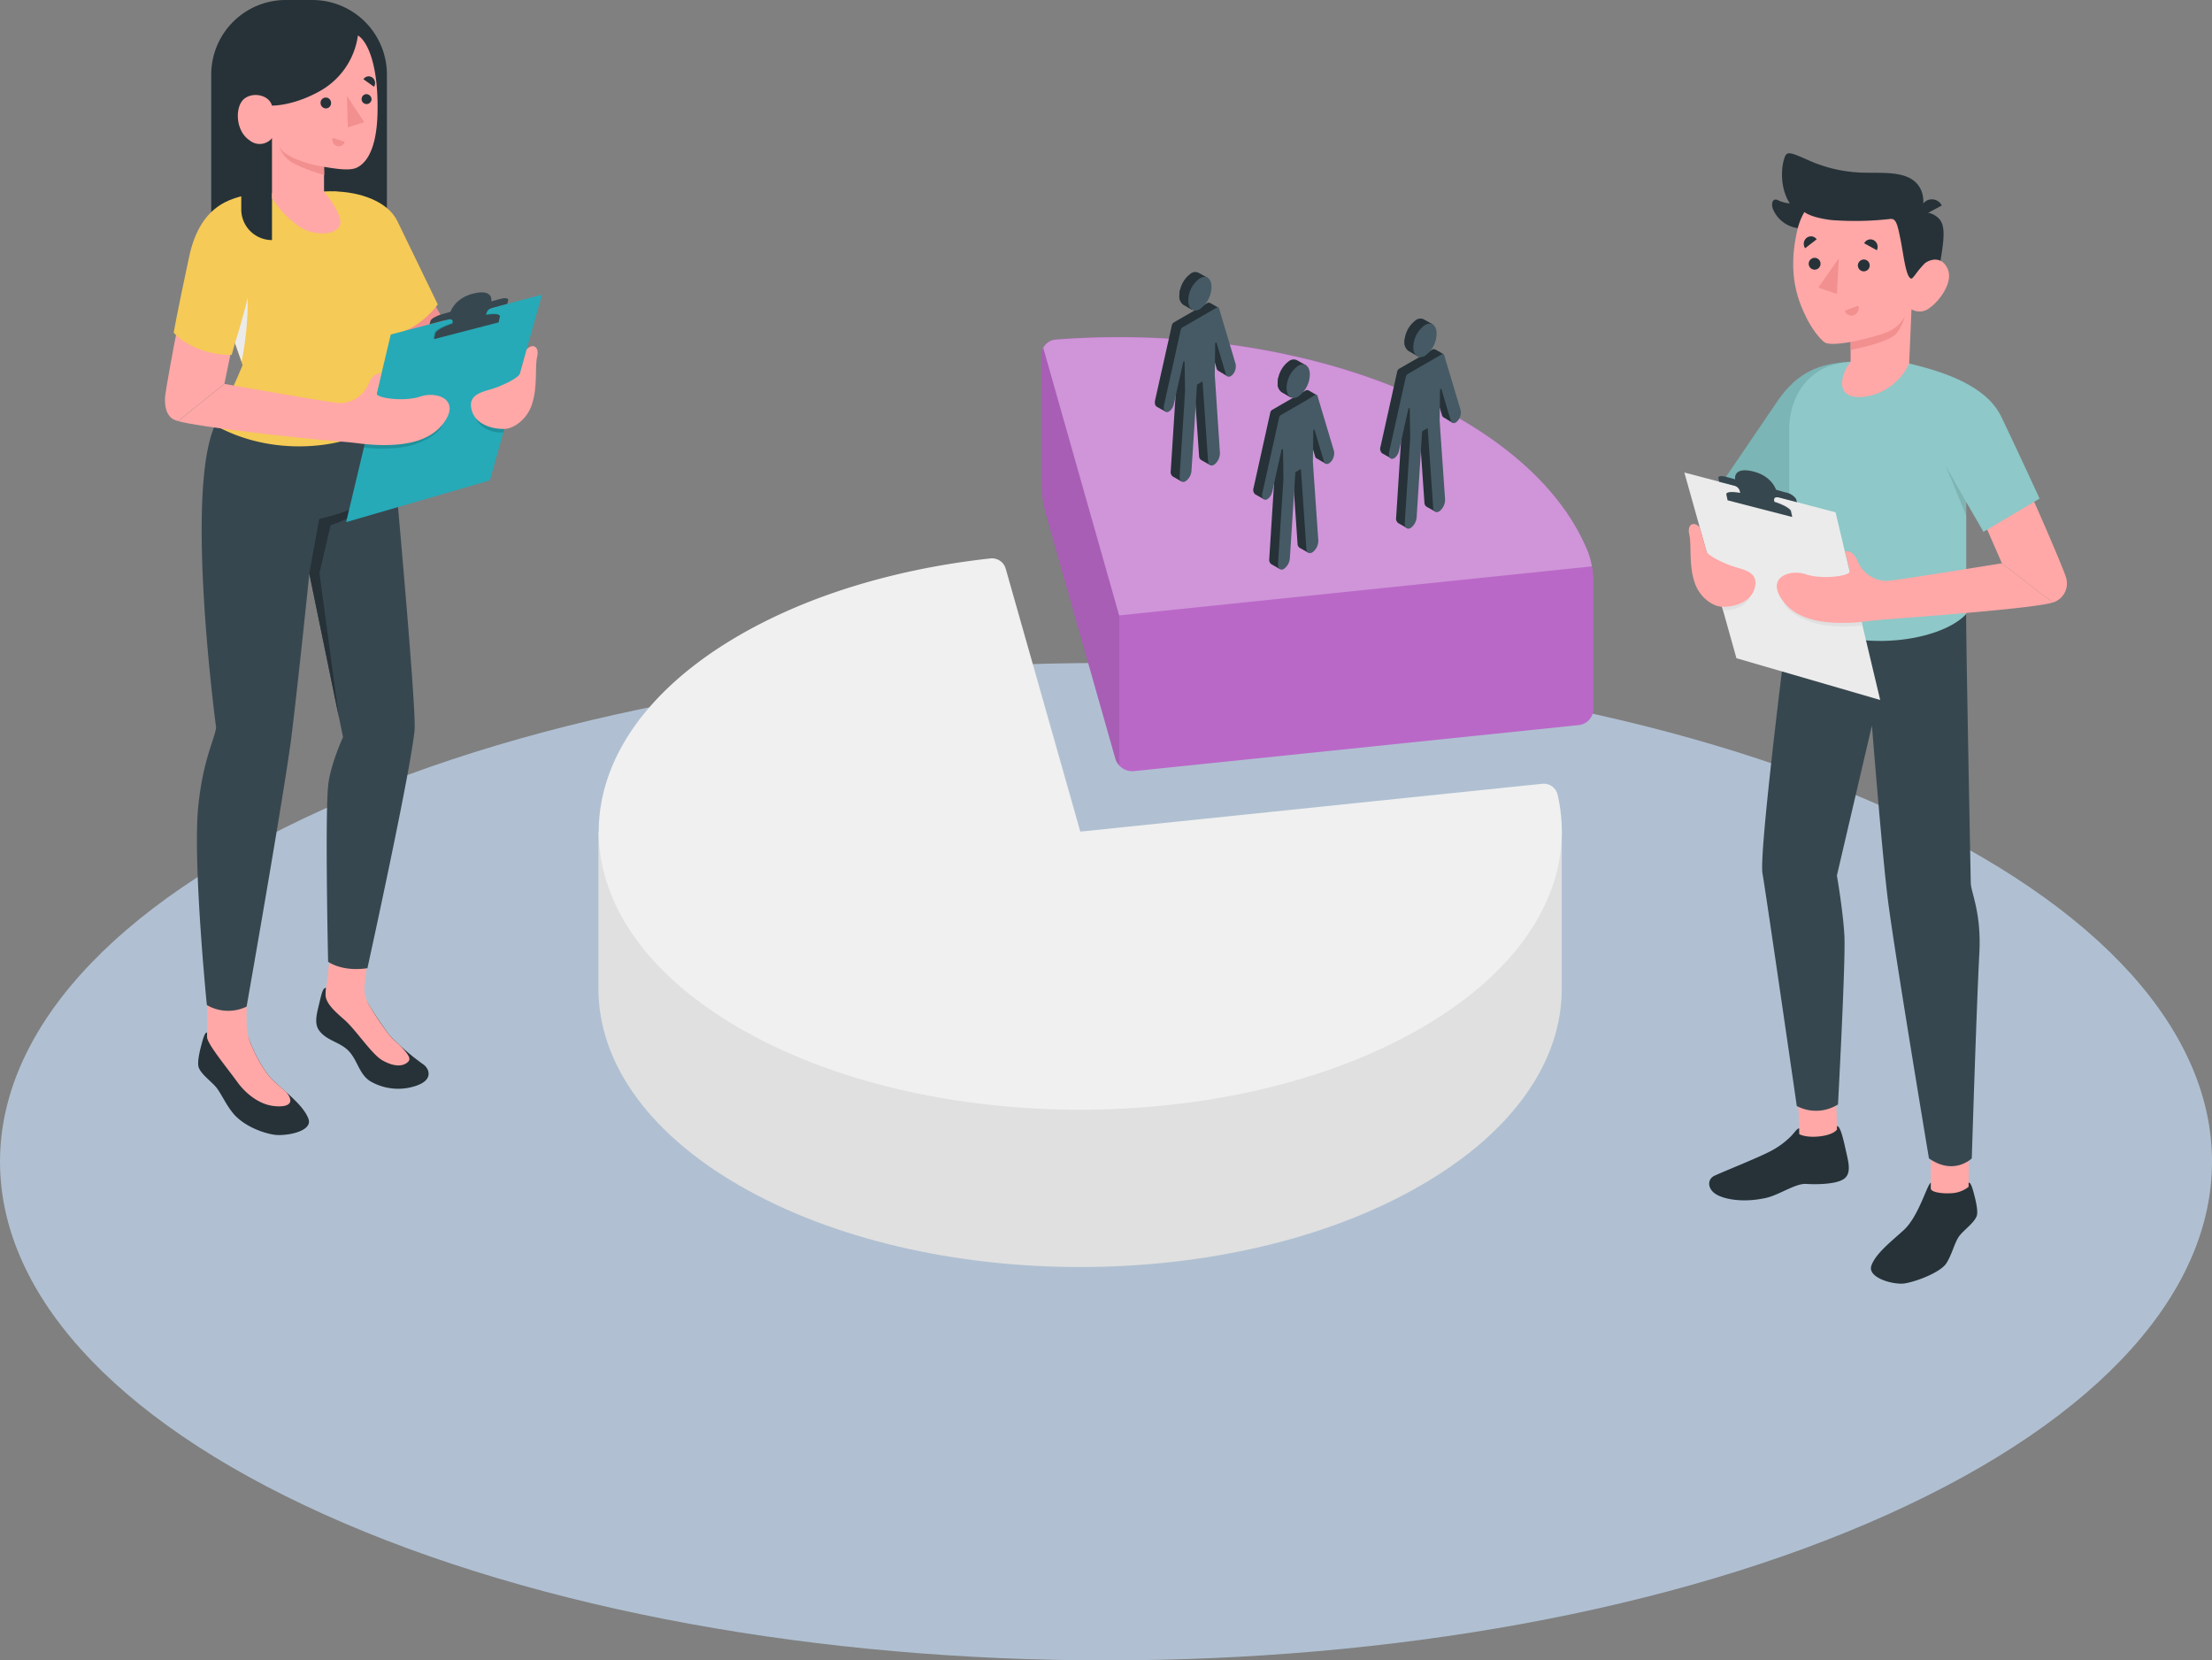 <svg xmlns="http://www.w3.org/2000/svg" width="464.349" height="348.527" viewBox="0 0 464.349 348.527">
  <rect x="0" y="0" width="464.349" height="348.527" fill="#808080" stroke="none"/>
  <g id="Grupo_58817" data-name="Grupo 58817" transform="translate(4011.037 2045.527)">
    <g id="Segment-amico" transform="translate(-4047.425 -2157.587)">
      <g id="freepik--Floor--inject-4" transform="translate(36.388 251.224)">
        <path id="freepik--floor--inject-4-2" data-name="freepik--floor--inject-4" d="M104.4,427.43c90.661,40.88,237.667,40.89,328.338,0s90.671-107.156,0-148.035-237.677-40.89-328.348,0S13.725,386.571,104.4,427.43Z" transform="translate(-36.388 -248.731)" fill="#b0c0d2"/>
      </g>
      <g id="freepik--Chart--inject-4" transform="translate(162.02 169.155)">
        <g id="freepik--Graphic--inject-4">
          <path id="Trazado_127951" data-name="Trazado 127951" d="M363.218,313.67V280.72H161v33.013h0c0,14.941,9.87,29.883,29.611,41.276,39.482,22.8,103.493,22.8,142.944,0C353.379,343.615,363.239,328.632,363.218,313.67Z" transform="translate(-161 -163.243)" fill="#e0e0e0"/>
          <path id="Trazado_127952" data-name="Trazado 127952" d="M333.6,324.382c-39.482,22.787-103.493,22.787-142.944,0s-39.482-59.755,0-82.553c14.92-8.618,33.388-13.971,52.628-16.079a3,3,0,0,1,3.214,2.191l15.651,55.164L359.1,273.058a3,3,0,0,1,3.245,2.3C366.346,292.788,356.768,311.006,333.6,324.382Z" transform="translate(-160.997 -165.628)" fill="#f0f0f0"/>
          <path id="Trazado_127953" data-name="Trazado 127953" d="M364.925,226.472c-4.1-10.3-13.115-20.085-27.013-28.171-23.142-13.345-54.7-18.885-84.817-16.59a3.339,3.339,0,0,0-3,3.276V211.98a25.835,25.835,0,0,0,.824,5.916l14.733,51.856a3.725,3.725,0,0,0,3.829,2.588l93.519-9.683a3.422,3.422,0,0,0,2.995-3.328V232.336a18.957,18.957,0,0,0-1.064-5.864Z" transform="translate(-157.135 -167.56)" fill="#ba68c8"/>
          <path id="Trazado_127954" data-name="Trazado 127954" d="M365.638,229.35,266.4,239.638,250.49,183.493a3.266,3.266,0,0,1,2.588-1.732c30.112-2.3,61.675,3.245,84.817,16.59,13.9,8.034,22.9,17.811,27.013,28.171A15.548,15.548,0,0,1,365.638,229.35Z" transform="translate(-157.118 -167.558)" fill="#fff" opacity="0.3"/>
          <path id="Trazado_127955" data-name="Trazado 127955" d="M250.09,184.944v26.992a25.835,25.835,0,0,0,.824,5.916l14.733,51.8a3.526,3.526,0,0,0,.824,1.4v-31.51L250.507,183.4A3.13,3.13,0,0,0,250.09,184.944Z" transform="translate(-157.135 -167.465)" opacity="0.1"/>
          <g id="freepik--People--inject-4" transform="translate(116.802)">
            <path id="Trazado_127956" data-name="Trazado 127956" d="M288.131,189.732l-.3-2.087a2.348,2.348,0,0,0,.209-1.534l-.824-2.786-.522-3.652-.522.167.083-4.507-1.649-.939a.657.657,0,0,0-.678,0l-1.784,1.043h0l-3.214,1.847h0l-1.972,1.137a.949.949,0,0,0-.438.595L273,194.74c-.146.668,0,1.2.323,1.388h0l1.857,1.043,2.181-9,.052,3.725-1.137,17.738a1.179,1.179,0,0,0,.438,1.158h0l1.826,1.043,1.576-14.743-.605-.386.4-6.26,1.158-.668,1.158,16.694a.981.981,0,0,0,.47.876h0l1.847,1.043-.063-2.41a2.828,2.828,0,0,0,.24-1.283l-.469-6.792-.125-4.716-.209-.125-.334-4.81.115-7.585,2.222,7.471a.751.751,0,0,0,.313.438h0Z" transform="translate(-272.946 -167.86)" fill="#263238"/>
            <path id="Trazado_127957" data-name="Trazado 127957" d="M289.807,187.093l-3.464-11.634a.323.323,0,0,0-.469-.188l-1.962,1.137h0l-3.214,1.857h0l-1.972,1.137a.95.95,0,0,0-.438.595l-3.5,15.766c-.188.876.115,1.534.689,1.461s1.2-.845,1.388-1.722l1.951-8.775a.146.146,0,0,1,.292,0l.094,6.177-1.137,17.738c-.063.96.449,1.471,1.137,1.158l.115-.063a2.963,2.963,0,0,0,1.242-2.243l1.158-18.04,1.158-.668,1.158,16.694c.063.835.605,1.179,1.252.8l.1-.063a3.057,3.057,0,0,0,1.137-2.473l-1.085-16.392.094-6.6a.157.157,0,0,1,.3,0l1.941,6.521c.188.657.814.71,1.388.115A2.577,2.577,0,0,0,289.807,187.093Z" transform="translate(-272.868 -167.819)" fill="#455a64"/>
            <path id="Trazado_127958" data-name="Trazado 127958" d="M283.8,169.34l-1.878-1.043h0a1.544,1.544,0,0,0-1.6.115,5.843,5.843,0,0,0-2.442,4.643,2.15,2.15,0,0,0,.814,1.93h0l1.9,1.106Z" transform="translate(-272.732 -168.127)" fill="#263238"/>
            <path id="Trazado_127959" data-name="Trazado 127959" d="M277.881,172.882a2.15,2.15,0,0,0,.814,1.93h0l1.9,1.106,1.043-2.191-3.589-2.087A5.522,5.522,0,0,0,277.881,172.882Z" transform="translate(-272.732 -167.975)" fill="#263238"/>
            <path id="Trazado_127960" data-name="Trazado 127960" d="M282.1,175.881a5.843,5.843,0,0,0,2.441-4.653c0-1.784-1.1-2.6-2.441-1.816a5.791,5.791,0,0,0-2.441,4.643C279.65,175.84,280.735,176.653,282.1,175.881Z" transform="translate(-272.654 -168.085)" fill="#455a64"/>
            <path id="Trazado_127961" data-name="Trazado 127961" d="M307.931,207.322l-.3-2.087a2.368,2.368,0,0,0,.209-1.544L307,200.915l-.522-3.652-.511.157.073-4.5-1.649-.949a.689.689,0,0,0-.668,0l-1.795,1.043h0l-3.214,1.857h0l-1.962,1.137a.908.908,0,0,0-.438.595l-3.5,15.766a1.291,1.291,0,0,0,.313,1.388h0l1.857,1.043,2.191-9,.052,3.725L296.1,227.261a1.189,1.189,0,0,0,.428,1.169h0l1.826,1.043,1.565-14.733-.605-.386.407-6.26,1.158-.668,1.158,16.694a1.044,1.044,0,0,0,.459.887h0l1.857,1.043-.063-2.41a2.984,2.984,0,0,0,.24-1.283l-.47-6.8-.136-4.706-.2-.125-.334-4.81.1-7.585,2.233,7.46a.657.657,0,0,0,.313.438h0Z" transform="translate(-272.086 -167.097)" fill="#263238"/>
            <path id="Trazado_127962" data-name="Trazado 127962" d="M309.628,204.7l-3.5-11.686a.313.313,0,0,0-.459-.177l-1.972,1.221h0l-3.214,1.857h0l-1.962,1.127a.919.919,0,0,0-.438.605l-3.5,15.766c-.2.876.115,1.523.689,1.45s1.189-.835,1.388-1.711l1.941-8.785a.156.156,0,0,1,.3,0l.094,6.177-1.137,17.738c-.063.949.449,1.471,1.137,1.158l.1-.063a2.974,2.974,0,0,0,1.252-2.243l1.158-18.051,1.158-.668,1.148,16.694c.063.835.616,1.179,1.252.8l.115-.073a3.047,3.047,0,0,0,1.137-2.462l-1.137-16.444.094-6.615a.146.146,0,1,1,.292,0l1.941,6.521c.2.657.824.7,1.4.115a2.609,2.609,0,0,0,.71-2.254Z" transform="translate(-272.009 -167.058)" fill="#455a64"/>
            <path id="Trazado_127963" data-name="Trazado 127963" d="M303.587,186.93l-1.878-1.043h0a1.576,1.576,0,0,0-1.607.125,5.822,5.822,0,0,0-2.441,4.643,2.149,2.149,0,0,0,.814,1.92h0l1.9,1.106Z" transform="translate(-271.874 -167.364)" fill="#263238"/>
            <path id="Trazado_127964" data-name="Trazado 127964" d="M297.671,190.482a2.149,2.149,0,0,0,.814,1.92h0l1.9,1.106,1.043-2.181-3.589-2.087A4.978,4.978,0,0,0,297.671,190.482Z" transform="translate(-271.874 -167.212)" fill="#263238"/>
            <path id="Trazado_127965" data-name="Trazado 127965" d="M301.882,193.471a5.822,5.822,0,0,0,2.441-4.643c0-1.784-1.1-2.6-2.441-1.826a5.843,5.843,0,0,0-2.441,4.643C299.44,193.44,300.536,194.254,301.882,193.471Z" transform="translate(-271.796 -167.321)" fill="#455a64"/>
            <path id="Trazado_127966" data-name="Trazado 127966" d="M333.429,199.092l-.3-2.087a2.368,2.368,0,0,0,.209-1.544l-.835-2.775-.522-3.652-.511.156.073-4.5-1.649-.949a.689.689,0,0,0-.668,0l-1.784,1.043h0l-3.193,1.826h0l-1.962,1.137a.908.908,0,0,0-.438.595l-3.5,15.766a1.3,1.3,0,0,0,.313,1.388h0l1.857,1.043,2.191-9.015.052,3.725-1.137,17.738a1.2,1.2,0,0,0,.428,1.169h0l1.826,1.043,1.565-14.733-.605-.4.407-6.26,1.158-.657,1.158,16.694a1.043,1.043,0,0,0,.459.887h0l1.857,1.043-.063-2.4a2.859,2.859,0,0,0,.24-1.283l-.47-6.8-.136-4.706-.2-.136-.334-4.8.1-7.6,2.233,7.471a.72.72,0,0,0,.313.438h0Z" transform="translate(-270.978 -167.454)" fill="#263238"/>
            <path id="Trazado_127967" data-name="Trazado 127967" d="M335.107,196.493l-3.474-11.644a.313.313,0,0,0-.459-.177l-1.972,1.137h0l-3.214,1.857h0l-1.962,1.137a.939.939,0,0,0-.438.595l-3.5,15.766c-.2.876.115,1.534.689,1.461s1.2-.845,1.388-1.722l1.951-8.775a.146.146,0,1,1,.292,0l.094,6.177-1.137,17.738c-.063.949.449,1.471,1.137,1.158l.1-.063a3.015,3.015,0,0,0,1.252-2.243l1.158-18.051,1.158-.668,1.158,16.694c.052.835.605,1.169,1.242.8l.115-.073a3.057,3.057,0,0,0,1.137-2.473l-1.137-16.433.094-6.615a.146.146,0,1,1,.292,0l1.951,6.532c.188.647.814.7,1.388.115a2.619,2.619,0,0,0,.689-2.233Z" transform="translate(-270.903 -167.412)" fill="#455a64"/>
            <path id="Trazado_127968" data-name="Trazado 127968" d="M329.1,178.7l-1.888-1.043h0a1.576,1.576,0,0,0-1.6.125,5.812,5.812,0,0,0-2.442,4.643,2.15,2.15,0,0,0,.866,1.857h0l1.9,1.106Z" transform="translate(-270.767 -167.721)" fill="#263238"/>
            <path id="Trazado_127969" data-name="Trazado 127969" d="M323.17,182.253a2.149,2.149,0,0,0,.866,1.878h0l1.9,1.106,1.043-2.181-3.589-2.087a4.913,4.913,0,0,0-.219,1.283Z" transform="translate(-270.767 -167.57)" fill="#263238"/>
            <path id="Trazado_127970" data-name="Trazado 127970" d="M327.382,185.281a5.811,5.811,0,0,0,2.441-4.643c0-1.784-1.043-2.608-2.441-1.826a5.843,5.843,0,0,0-2.442,4.643C324.94,185.2,326.046,186.022,327.382,185.281Z" transform="translate(-270.69 -167.677)" fill="#455a64"/>
          </g>
        </g>
      </g>
      <g id="freepik--character-2--inject-4" transform="translate(389.973 144.243)">
        <rect id="Rectángulo_30554" data-name="Rectángulo 30554" width="7.951" height="11.571" transform="translate(51.731 209.611)" fill="#ffa8a7"/>
        <rect id="Rectángulo_30555" data-name="Rectángulo 30555" width="7.951" height="11.571" transform="translate(23.781 195.556) rotate(-1.97)" fill="#ffa8a7"/>
        <path id="Trazado_127971" data-name="Trazado 127971" d="M442.29,235.54c0,7.585.981,56.666.981,56.666.188,2.191,2.233,6.26,1.795,14.607-.605,11.394-1.586,43.04-1.586,43.04s-3.725,3.694-8.994,0c0,0-7.189-43-8.618-54.256-1.242-9.85-3.349-36.612-3.349-36.612l-7.356,31.5s1.294,7.408,1.576,12.635-1.346,35.413-1.346,35.413a8.681,8.681,0,0,1-8.65.334s-6.385-44.114-7.2-48.83,5.582-54.454,5.582-54.454Z" transform="translate(-383.141 -138.886)" fill="#37474f"/>
        <path id="Trazado_127972" data-name="Trazado 127972" d="M433.923,351.179V350c-.762.334-2.535,7.074-5.686,9.954-2.5,2.285-5.926,4.925-6.792,7.471s4.758,4.111,7.105,3.694c2.723-.48,7.439-2.389,8.618-4.174s1.742-4.393,2.7-5.7,3.13-2.755,3.694-4.257c.292-.824-.052-2.64-.449-4.174s-.772-2.942-1.252-2.817v.866a6.261,6.261,0,0,1-3.975,1.346C436.729,352.3,433.912,352.087,433.923,351.179Z" transform="translate(-382.192 -133.92)" fill="#263238"/>
        <path id="Trazado_127973" data-name="Trazado 127973" d="M407.706,339.09c-.417,0-.751.595-1.659,1.586a17.465,17.465,0,0,1-4.674,3.36c-2.974,1.492-8.764,3.777-11.383,4.956-1.628.741-1.555,2.713.136,3.84s5.77,1.941,10.674.835c2.671-.595,6.146-3.057,8.347-2.921s6.313.094,7.94-1.043.97-3.506.511-5.561c-.5-2.243-1.221-5.676-1.962-5.52v.709c-.96,1.44-5.822,2.035-7.919.97Z" transform="translate(-383.603 -134.414)" fill="#263238"/>
        <path id="Trazado_127974" data-name="Trazado 127974" d="M461.386,229.128c-.177-1.043-5.133-12.521-7.168-17.018l-10.288,4.82,3.944,9.025,10.663,8.243A4.174,4.174,0,0,0,461.386,229.128Z" transform="translate(-381.212 -139.902)" fill="#ffa8a7"/>
        <path id="Trazado_127975" data-name="Trazado 127975" d="M417.193,184.94c-4.914.4-9.818,1.742-14.211,8.264S390.9,210.941,390.9,210.941l14.482,4.591Z" transform="translate(-383.513 -141.081)" fill="#7bb5b5"/>
        <path id="Trazado_127977" data-name="Trazado 127977" d="M430.1,185.2c7.126,1.711,16.162,4.591,19.323,11.154s8.055,17.205,8.055,17.205l-11.78,6.98-3.621-6.26v23.507c-5.572,6.062-25.041,8.89-37.165,0V199.01c0-6.187,3.443-13.627,12.938-14.18Z" transform="translate(-382.905 -141.086)" fill="#8ec8c8"/>
        <path id="Trazado_127978" data-name="Trazado 127978" d="M440.69,213.32s-3.568-6.2-4.341-7.69l4.341,10.59Z" transform="translate(-381.541 -140.184)" opacity="0.1"/>
        <path id="Trazado_127979" data-name="Trazado 127979" d="M431.656,154.821a4.247,4.247,0,0,1,3.537,1.231c1.5,1.544,1.189,4.393,0,10.935l-4.653.532Z" transform="translate(-381.793 -142.389)" fill="#263238"/>
        <path id="Trazado_127980" data-name="Trazado 127980" d="M405.8,153.034a7.21,7.21,0,0,1-2.9-.595c-1.429-.824-1.805.8-1.043,2.212a6.636,6.636,0,0,0,5.384,3.6c0-.2,1.336-3.631,1.336-3.631Z" transform="translate(-383.054 -142.501)" fill="#263238"/>
        <path id="Trazado_127981" data-name="Trazado 127981" d="M430.552,167.747c.689.417,1.68-.908,2.525-1.805s3.631-2.087,5.019.814-1.795,6.939-3.673,8.243a3.318,3.318,0,0,1-3.871.344l-.49,11.383a12.156,12.156,0,0,1-9.161,6.949c-6.678.908-5.311-4.612-3.13-7.3V182.2s-3.454.689-5.081.261c-.876-.24-2.953-2.755-4.3-5.561-1.5-3.13-4.017-8.775-1.784-18.259,2.4-10.194,13.345-10.507,19.824-6.4S430.552,167.747,430.552,167.747Z" transform="translate(-382.87 -142.607)" fill="#ffa8a7"/>
        <path id="Trazado_127982" data-name="Trazado 127982" d="M430.65,169.2c.344,0,1.669-2.191,2.525-2.974,1.189-1.043-.344-10.893-.344-10.893s1.21-3.725-1.148-6.187-6.918-2.087-10.246-2.17a29.852,29.852,0,0,1-11.926-2.4c-4.737-2.087-5.092-2.3-5.676-.219s-.814,6.845,2.014,10.037l2.358.866s1.262,1.127,5.686,1.659a65.243,65.243,0,0,0,12.239-.23c1.283-.177,1.555,1.043,2.243,4.455C428.981,164.133,429.482,169.172,430.65,169.2Z" transform="translate(-382.968 -142.905)" fill="#263238"/>
        <path id="Trazado_127983" data-name="Trazado 127983" d="M431.621,155.7l4.173-2.243a2.316,2.316,0,0,0-3.13-1.043,2.483,2.483,0,0,0-1.043,3.287Z" transform="translate(-381.757 -142.503)" fill="#263238"/>
        <path id="Trazado_127984" data-name="Trazado 127984" d="M417.3,181.093s6.187-1.252,8.347-2.4a7.074,7.074,0,0,0,2.984-2.963,9.673,9.673,0,0,1-1.69,3.5c-1.586,2.024-9.651,3.506-9.651,3.506Z" transform="translate(-382.368 -141.481)" fill="#f28f8f"/>
        <path id="Trazado_127985" data-name="Trazado 127985" d="M418.73,165.564a1.242,1.242,0,1,0,1.231-1.294,1.263,1.263,0,0,0-1.231,1.294Z" transform="translate(-382.305 -141.978)" fill="#263238"/>
        <path id="Trazado_127986" data-name="Trazado 127986" d="M420,161.034l2.65,1.461a1.586,1.586,0,0,0-.616-2.087,1.471,1.471,0,0,0-2.035.626Z" transform="translate(-382.25 -142.154)" fill="#263238"/>
        <path id="Trazado_127987" data-name="Trazado 127987" d="M418.928,173.57l-2.828,1.043a1.482,1.482,0,0,0,1.92.939A1.586,1.586,0,0,0,418.928,173.57Z" transform="translate(-382.42 -141.574)" fill="#f28f8f"/>
        <path id="Trazado_127988" data-name="Trazado 127988" d="M408.132,162.1l2.421-1.868a1.461,1.461,0,0,0-2.087-.323,1.617,1.617,0,0,0-.334,2.191Z" transform="translate(-382.778 -142.18)" fill="#263238"/>
        <path id="Trazado_127989" data-name="Trazado 127989" d="M408.84,165.224a1.242,1.242,0,1,0,1.242-1.294,1.262,1.262,0,0,0-1.242,1.294Z" transform="translate(-382.735 -141.993)" fill="#263238"/>
        <path id="Trazado_127990" data-name="Trazado 127990" d="M415.069,164.04l-.407,7.46-3.892-1.325Z" transform="translate(-382.651 -141.988)" fill="#f28f8f"/>
        <path id="Trazado_127991" data-name="Trazado 127991" d="M383.82,207.12l31.74,8.358,9.37,39.388L394.755,246.1Z" transform="translate(-383.82 -140.119)" fill="#ebebeb"/>
        <path id="Trazado_127992" data-name="Trazado 127992" d="M397.337,232.1c-.292.8-2.024,3.036-5.718,2.859l-.459-1.628Z" transform="translate(-383.502 -139.035)" fill="#e0e0e0"/>
        <path id="Trazado_127993" data-name="Trazado 127993" d="M403.88,233.28c.146,1.043,2.3,2.995,5.947,4.174,4.174,1.377,10.528.647,10.528.647l-.574-1.962Z" transform="translate(-382.95 -138.984)" fill="#e0e0e0"/>
        <path id="Trazado_127994" data-name="Trazado 127994" d="M392.741,212.662l-.261-1.21c-.146-.668,1.711-.7,4.174-.063l4.685,1.21c2.441.636,4.539,1.69,4.674,2.358l.271,1.21Z" transform="translate(-383.445 -139.954)" fill="#e0e0e0"/>
        <path id="Trazado_127995" data-name="Trazado 127995" d="M402.388,213.274v-.2c-.1-.563.136-.908,1.2-.636l3.589.939-.23-.751a3.506,3.506,0,0,0-2.212-1.315l-1.972-.563s-.9-2.974-5.008-3.881-3.558,1.7-3.558,1.7l-1.857-.511c-1.043-.282-1.774-.177-1.68.24l.177.783,3.193.835a1.575,1.575,0,0,1,1.158,1.273,1.965,1.965,0,0,1,.052.24c-1.784-.323-3.026-.219-2.9.334l.261,1.21,13.564,3.506-.261-1.21C405.758,214.7,404.287,213.88,402.388,213.274Z" transform="translate(-383.524 -140.138)" fill="#37474f"/>
        <path id="Trazado_127996" data-name="Trazado 127996" d="M460.338,233.729l-10.663-8.243s-21.5,3.5-24,3.694a6.6,6.6,0,0,1-6.26-4.059c-.96-2.483-2.661-2.17-2.661-2.17l.991,4.174c.23,1.043-5.822,1.826-9.171.689s-8.222.522-5.217,5.092S412.217,238,416.287,238a41.442,41.442,0,0,0,5.081-.334c1.315-.167,2.629-.3,3.944-.4C433.586,236.64,456.551,234.918,460.338,233.729Z" transform="translate(-383.013 -139.433)" fill="#ffa8a7"/>
        <path id="Trazado_127997" data-name="Trazado 127997" d="M387.016,218.189l1.409,5.019c.271.97,3.954,2.723,6.26,3.37s4.883,1.4,3.777,4.664c-1.043,3-4.852,3.694-6.8,3.61s-4.633-1.962-5.686-4.966c-1.346-3.84-.626-7.951-1.158-10.194S385.847,216.854,387.016,218.189Z" transform="translate(-383.781 -139.669)" fill="#ffa8a7"/>
      </g>
      <g id="freepik--character-1--inject-4" transform="translate(71.02 112.06)">
        <path id="Trazado_127998" data-name="Trazado 127998" d="M94.5,112.06h5.613a15.651,15.651,0,0,1,15.651,15.651v39.763H78.89V127.648A15.651,15.651,0,0,1,94.5,112.06Z" transform="translate(-69.176 -112.06)" fill="#263238"/>
        <path id="Trazado_127999" data-name="Trazado 127999" d="M115.347,320.67a49.1,49.1,0,0,0,7.032,6.114,2.963,2.963,0,0,1,.97,1.043c.334.689.845,2.4-2.3,3.5a11.655,11.655,0,0,1-9.693-.929c-2.577-1.617-2.7-4.977-5.133-6.9-1.805-1.419-4.059-1.784-5.509-3.631-1.043-1.294-.751-3.015-.23-5.144.584-2.327.845-4.08,1.617-3.9l-.125,1.043c.96,1.534,5.926,1.982,8.138.929a91.2,91.2,0,0,0,5.227,7.878Z" transform="translate(-68.259 -103.437)" fill="#263238"/>
        <path id="Trazado_128000" data-name="Trazado 128000" d="M117.447,323.117h0c-.741-.678-1.482-1.388-2.181-2.149a62.963,62.963,0,0,1-4.059-5.989,6.782,6.782,0,0,1-1.137-4.278l.626-5.728-7.878-.553-.918,7.721h0c-.188,1.753,1.252,3.308,3.819,5.52s5.822,7.356,8.138,8.65,3.986,1.252,4.967.595S119.951,325.674,117.447,323.117Z" transform="translate(-68.178 -103.715)" fill="#ffa8a7"/>
        <path id="Trazado_128001" data-name="Trazado 128001" d="M86.423,320.979V319.8c.47,1.388,2.629,7.366,5.916,10.361,2.608,2.389,6.177,5.133,7.085,7.794s-4.967,3.683-7.4,3.255c-2.838-.5-6.511-2.087-8.5-4.56-1.409-1.732-2.3-3.777-3.3-5.133s-3.318-2.869-3.861-4.434c-.292-.866.063-2.755.48-4.351s.793-3.068,1.294-2.932v.9a6.5,6.5,0,0,0,4.111,1.4C83.491,322.148,86.423,321.908,86.423,320.979Z" transform="translate(-69.29 -103.048)" fill="#263238"/>
        <path id="Trazado_128002" data-name="Trazado 128002" d="M94.629,332.54c-.814-.72-1.628-1.429-2.368-2.087-2.3-2.087-4.048-5.645-5.05-8.065a11.32,11.32,0,0,1-.866-4.351V313.31H78.06V321h0v.2h0c.4,1.722,4.174,6.26,6.365,9.286,1.44,2,4.174,4.549,7.481,4.987C95.057,335.878,96.653,334.9,94.629,332.54Z" transform="translate(-69.212 -103.329)" fill="#ffa8a7"/>
        <path id="Trazado_128003" data-name="Trazado 128003" d="M79.8,197.7c-6.417,14.023.23,63.406.23,63.406-.188,2.275-2.786,6.751-3.756,16.767-1.148,11.822,1.816,41.537,1.816,41.537a8.952,8.952,0,0,0,8.347.323s7.888-44.74,9.39-56.5c1.294-10.267,3.787-34.432,3.787-34.432l7.064,34.348s-2.713,5.906-3.13,10.288c-.668,6.918,0,36.873,0,36.873s2.828,2.16,8.253,1.356c0,0,9.182-41.735,9.9-50.082.438-4.977-5.217-65.963-5.217-65.963Z" transform="translate(-69.301 -108.435)" fill="#37474f"/>
        <path id="Trazado_128004" data-name="Trazado 128004" d="M98.61,228.16l2.087-11.477s8.817-1.826,12.823-5.593a22.809,22.809,0,0,1-10.434,6.928l-2.337,10.027,4.09,30.352Z" transform="translate(-68.32 -107.764)" fill="#263238"/>
        <path id="Trazado_128005" data-name="Trazado 128005" d="M69.611,192.445c.073-.918,1.795-10.736,2.974-16.235l11.55,3.537-2.087,10.11-9.724,7.8C69.309,197.057,69.549,193.363,69.611,192.445Z" transform="translate(-69.58 -109.277)" fill="#ffa8a7"/>
        <path id="Trazado_128006" data-name="Trazado 128006" d="M123.559,171.93l5.457,10.006-8.493,7.272-7.773-12.322Z" transform="translate(-67.707 -109.463)" fill="#f28f8f"/>
        <path id="Trazado_128007" data-name="Trazado 128007" d="M103.49,150.57c5.415.052,11.373,2.024,13.418,6.26s8.462,17.456,8.462,17.456-4.789,7-12.375,6.511Z" transform="translate(-68.109 -110.389)" fill="#f5ca56"/>
        <path id="Trazado_128008" data-name="Trazado 128008" d="M90.993,150.947h0a16.235,16.235,0,0,0-10.862,8.89,14.065,14.065,0,0,0-.386,10.6l5.728,16.59s-2.681,6.49-5.8,12.625c14.388,8.034,32.345,3.808,36.685-2.087.188-1.242-.063-6.845.292-13.22.365-6.8,1.3-14.482.23-18.677-1.982-7.8-5.7-15.129-13.094-15.129Z" transform="translate(-69.176 -110.391)" fill="#f5ca56"/>
        <path id="Trazado_128009" data-name="Trazado 128009" d="M89.182,150.93c-4.9.689-12.124,1.68-14.607,13.355-2.546,11.832-3.245,15.932-3.245,15.932s4.027,4.7,12.176,4.654l2.535-8.973Z" transform="translate(-69.504 -110.374)" fill="#f5ca56"/>
        <path id="Trazado_128010" data-name="Trazado 128010" d="M83.67,181.487s1.669-5.28,2.671-9.557a65.525,65.525,0,0,1-1.283,13.418Z" transform="translate(-68.969 -109.463)" fill="#ebebeb"/>
        <path id="Trazado_128011" data-name="Trazado 128011" d="M91.378,161.409h0a6.448,6.448,0,0,1-6.448-6.438V136.19h6.448Z" transform="translate(-68.914 -111.013)" fill="#263238"/>
        <path id="Trazado_128012" data-name="Trazado 128012" d="M109.448,119.2c1.941,1.148,4.351,6.041,4.111,16.3-.2,8.691-3.015,10.841-4.434,11.477s-4.174.24-6.792-.209v5.217s3.662,4.267,3.433,6.657-5.29,2.953-8.723.616a22.224,22.224,0,0,1-5.634-5.9V140.746a3.328,3.328,0,0,1-4.716.449c-2.932-1.951-3.047-6.761-1.346-8.493s5.373-1.179,6.062,1.21c0,0,4.236.146,9.87-2.942A15.87,15.87,0,0,0,109.448,119.2Z" transform="translate(-68.944 -111.75)" fill="#ffa8a7"/>
        <path id="Trazado_128013" data-name="Trazado 128013" d="M103.092,132.772a1.116,1.116,0,0,1-1.043,1.189,1.137,1.137,0,0,1-1.158-1.043,1.1,1.1,0,1,1,2.191-.1Z" transform="translate(-68.222 -111.205)" fill="#263238"/>
        <path id="Trazado_128014" data-name="Trazado 128014" d="M103.323,139.79l2.535.814a1.294,1.294,0,0,1-1.649.908A1.388,1.388,0,0,1,103.323,139.79Z" transform="translate(-68.119 -110.857)" fill="#f28f8f"/>
        <path id="Trazado_128015" data-name="Trazado 128015" d="M111.722,129.6l-2.212-1.576a1.294,1.294,0,0,1,1.836-.376A1.429,1.429,0,0,1,111.722,129.6Z" transform="translate(-67.848 -111.394)" fill="#263238"/>
        <path id="Trazado_128016" data-name="Trazado 128016" d="M111.227,132.043A1.043,1.043,0,1,1,110.079,131,1.116,1.116,0,0,1,111.227,132.043Z" transform="translate(-67.864 -111.238)" fill="#263238"/>
        <path id="Trazado_128017" data-name="Trazado 128017" d="M106.2,131.37l.167,6.584,3.464-1.075Z" transform="translate(-67.991 -111.222)" fill="#f28f8f"/>
        <path id="Trazado_128018" data-name="Trazado 128018" d="M101.97,145.788c-2.8-.365-8.556-2.014-9.39-4.288a5.832,5.832,0,0,0,2.014,2.9c1.711,1.471,7.429,3.13,7.429,3.13Z" transform="translate(-68.582 -110.783)" fill="#f28f8f"/>
        <path id="Trazado_128019" data-name="Trazado 128019" d="M147.139,171.34,115.4,179.7l-9.37,39.388,30.175-8.764Z" transform="translate(-67.999 -109.488)" fill="#26aab7"/>
        <path id="Trazado_128020" data-name="Trazado 128020" d="M132.17,196.32c.292.8,2.024,3.036,5.718,2.859l.459-1.628Z" transform="translate(-66.864 -108.404)" opacity="0.15"/>
        <path id="Trazado_128021" data-name="Trazado 128021" d="M126.055,197.5c-.136,1.043-2.3,2.995-5.947,4.174-4.174,1.377-10.517.647-10.517.647l.563-1.962Z" transform="translate(-67.844 -108.353)" opacity="0.15"/>
        <path id="Trazado_128022" data-name="Trazado 128022" d="M137.083,176.882s.125-.543.261-1.21-1.711-.7-4.174-.063l-4.674,1.21c-2.452.636-4.539,1.69-4.685,2.358l-.261,1.21Z" transform="translate(-67.238 -109.323)" opacity="0.15"/>
        <path id="Trazado_128023" data-name="Trazado 128023" d="M139.317,172.5c.094-.417-.657-.522-1.68-.24l-1.857.511s.553-2.619-3.558-1.7-5.008,3.881-5.008,3.881l-1.972.563c-1.043.313-2.087.9-2.212,1.315l-.23.751,16.339-4.3Z" transform="translate(-67.271 -109.508)" fill="#37474f"/>
        <path id="Trazado_128024" data-name="Trazado 128024" d="M136.919,173.712c-1.492.355-2.087.553-2.337,1.586a18.747,18.747,0,0,0-.365,2.087l-7.178,1.868s.344-1.492.459-2.087-.136-.929-1.283-.626l-.1-.459,11.342-2.89Z" transform="translate(-67.127 -109.408)" fill="#37474f"/>
        <path id="Trazado_128025" data-name="Trazado 128025" d="M137.273,176.992l.261-1.21c.146-.668-1.711-.7-4.174-.063l-4.685,1.21c-2.442.636-4.539,1.69-4.674,2.358l-.271,1.21Z" transform="translate(-67.231 -109.318)" fill="#37474f"/>
        <path id="Trazado_128026" data-name="Trazado 128026" d="M72.24,197.187l9.724-7.8s21.483,3.819,24,4.017a6.594,6.594,0,0,0,6.26-4.059c.97-2.483,2.661-2.17,2.661-2.17s-.751,3.13-.981,4.174,5.812,1.826,9.161.689,8.222.522,5.217,5.092-8.858,5.092-12.928,5.1a44.038,44.038,0,0,1-5.081-.344c-1.315-.167-2.629-.3-3.944-.4C98.074,200.86,76.027,198.366,72.24,197.187Z" transform="translate(-69.464 -108.802)" fill="#ffa8a7"/>
        <path id="Trazado_128027" data-name="Trazado 128027" d="M142.816,182.409l-1.388,5.019c-.271.97-3.954,2.723-6.26,3.37s-4.883,1.4-3.777,4.664c1.043,3,4.852,3.694,6.813,3.61s4.622-1.962,5.676-4.966c1.346-3.84.626-7.94,1.158-10.194S143.985,181.074,142.816,182.409Z" transform="translate(-66.91 -109.039)" fill="#ffa8a7"/>
      </g>
    </g>
  </g>
</svg>
